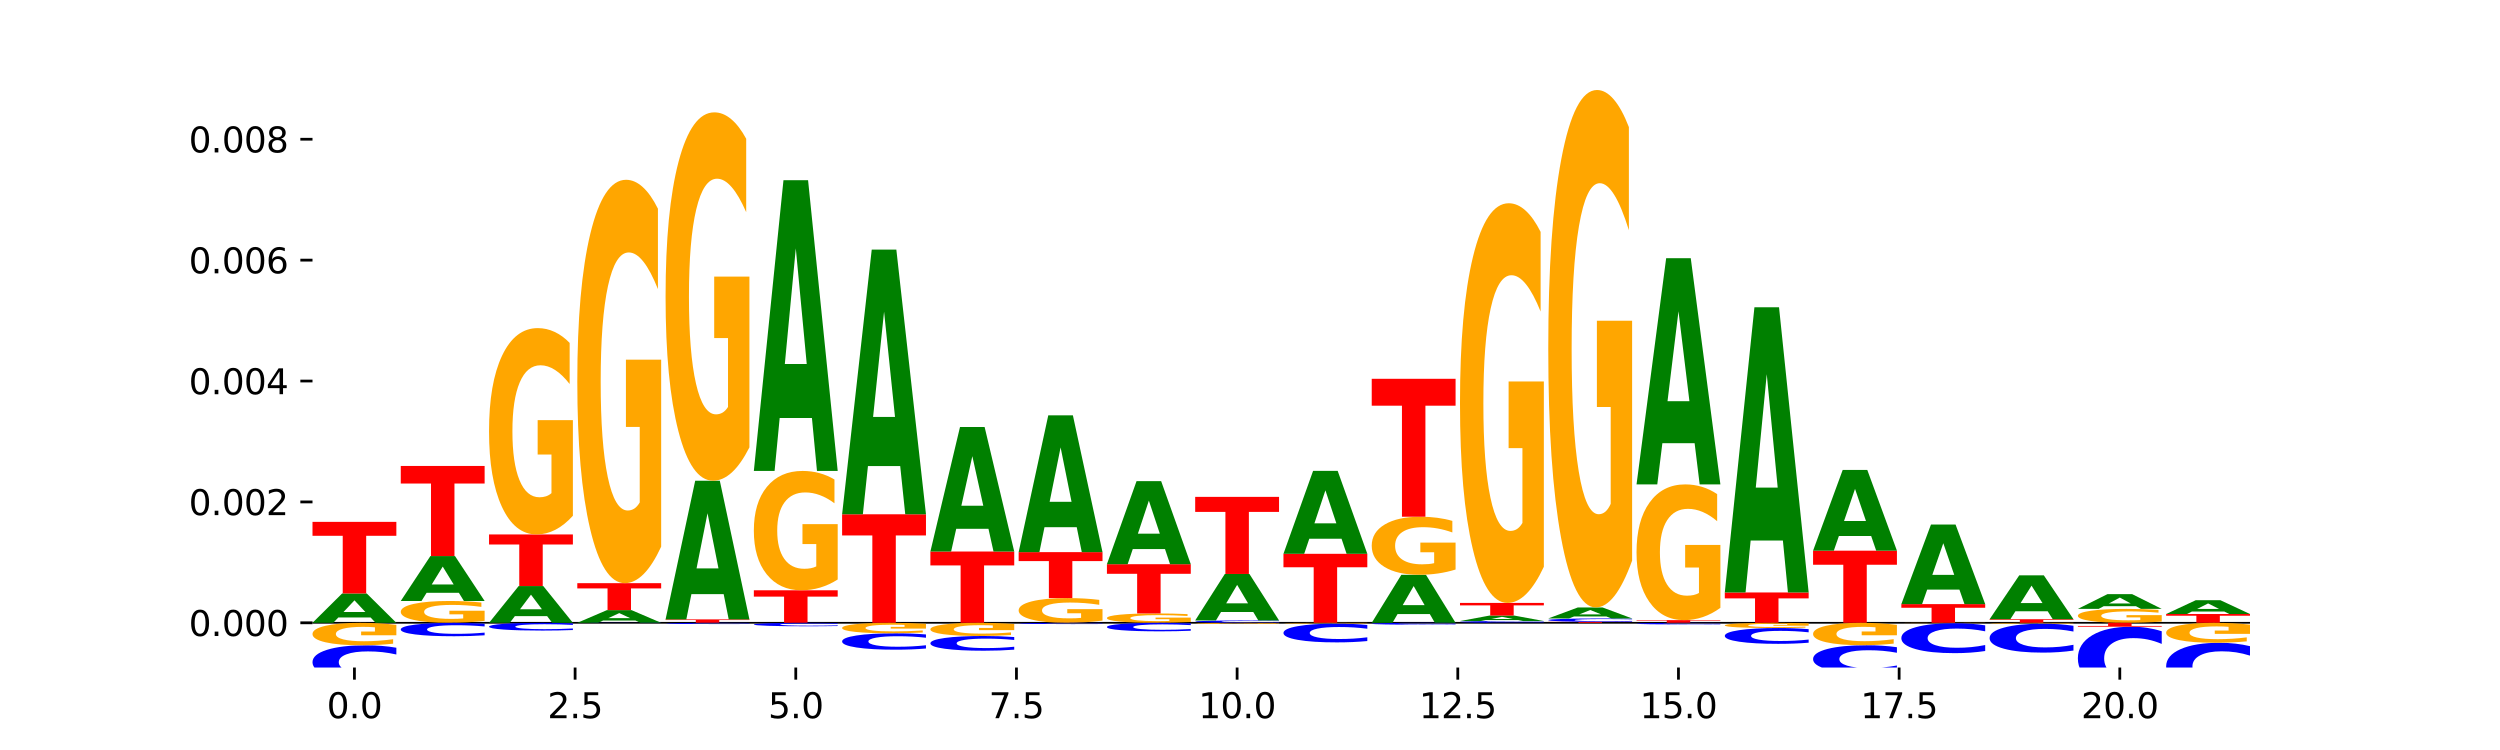 <?xml version="1.0" encoding="utf-8" standalone="no"?>
<!DOCTYPE svg PUBLIC "-//W3C//DTD SVG 1.1//EN"
  "http://www.w3.org/Graphics/SVG/1.1/DTD/svg11.dtd">
<svg xmlns:xlink="http://www.w3.org/1999/xlink" width="720pt" height="216pt" viewBox="0 0 720 216" xmlns="http://www.w3.org/2000/svg" version="1.1">
 <defs>
  <style type="text/css">*{stroke-linejoin: round; stroke-linecap: butt}</style>
 </defs>
 <g id="figure_1">
  <g id="patch_1">
   <path d="M 0 216 
L 720 216 
L 720 0 
L 0 0 
z
" style="fill: #ffffff"/>
  </g>
  <g id="axes_1">
   <g id="patch_2">
    <path d="M 90 192.24 
L 648 192.24 
L 648 25.92 
L 90 25.92 
z
" style="fill: #ffffff"/>
   </g>
   <g id="line2d_1">
    <path d="M 90 179.372 
L 648 179.372 
" clip-path="url(#p5b2ccb1ada)" style="fill: none; stroke: #000000; stroke-width: 0.5; stroke-linecap: square"/>
   </g>
   <g id="patch_3">
    <path d="M 106.729 177.832 
L 97.441 177.832 
L 95.975 179.372 
L 90 179.372 
L 98.532 170.917 
L 105.618 170.917 
L 114.15 179.372 
L 108.181 179.372 
L 106.729 177.832 
z
M 98.922 176.263 
L 105.233 176.263 
L 102.083 172.9 
L 98.922 176.263 
z
" clip-path="url(#p5b2ccb1ada)" style="fill: #008000"/>
   </g>
   <g id="patch_4">
    <path d="M 90 150.293 
L 114.15 150.293 
L 114.15 154.316 
L 105.462 154.316 
L 105.462 170.917 
L 98.705 170.917 
L 98.705 154.316 
L 90 154.316 
L 90 150.293 
z
" clip-path="url(#p5b2ccb1ada)" style="fill: #ff0000"/>
   </g>
   <g id="patch_5">
    <path d="M 139.572 178.803 
Q 137.136 179.088 134.517 179.231 
Q 131.897 179.372 129.104 179.372 
Q 122.793 179.372 119.107 178.525 
Q 115.421 177.677 115.421 176.228 
Q 115.421 174.762 119.172 173.921 
Q 122.928 173.08 129.461 173.08 
Q 131.978 173.08 134.284 173.194 
Q 136.595 173.308 138.641 173.531 
L 138.641 174.785 
Q 136.53 174.498 134.441 174.356 
Q 132.352 174.213 130.252 174.213 
Q 126.365 174.213 124.26 174.736 
Q 122.154 175.257 122.154 176.228 
Q 122.154 177.19 124.184 177.715 
Q 126.214 178.239 129.948 178.239 
Q 130.966 178.239 131.837 178.209 
Q 132.709 178.178 133.402 178.113 
L 133.402 176.935 
L 129.423 176.935 
L 129.423 175.886 
L 139.572 175.886 
L 139.572 178.803 
z
" clip-path="url(#p5b2ccb1ada)" style="fill: #ffa600"/>
   </g>
   <g id="patch_6">
    <path d="M 132.15 170.723 
L 122.863 170.723 
L 121.396 173.08 
L 115.421 173.08 
L 123.954 160.144 
L 131.039 160.144 
L 139.572 173.08 
L 133.602 173.08 
L 132.15 170.723 
z
M 124.344 168.323 
L 130.654 168.323 
L 127.504 163.177 
L 124.344 168.323 
z
" clip-path="url(#p5b2ccb1ada)" style="fill: #008000"/>
   </g>
   <g id="patch_7">
    <path d="M 115.421 134.196 
L 139.572 134.196 
L 139.572 139.257 
L 130.883 139.257 
L 130.883 160.144 
L 124.127 160.144 
L 124.127 139.257 
L 115.421 139.257 
L 115.421 134.196 
z
" clip-path="url(#p5b2ccb1ada)" style="fill: #ff0000"/>
   </g>
   <g id="patch_8">
    <path d="M 157.572 177.442 
L 148.284 177.442 
L 146.817 179.372 
L 140.843 179.372 
L 149.375 168.778 
L 156.461 168.778 
L 164.993 179.372 
L 159.023 179.372 
L 157.572 177.442 
z
M 149.765 175.476 
L 156.076 175.476 
L 152.925 171.262 
L 149.765 175.476 
z
" clip-path="url(#p5b2ccb1ada)" style="fill: #008000"/>
   </g>
   <g id="patch_9">
    <path d="M 140.843 153.919 
L 164.993 153.919 
L 164.993 156.817 
L 156.305 156.817 
L 156.305 168.778 
L 149.548 168.778 
L 149.548 156.817 
L 140.843 156.817 
L 140.843 153.919 
z
" clip-path="url(#p5b2ccb1ada)" style="fill: #ff0000"/>
   </g>
   <g id="patch_10">
    <path d="M 164.993 148.543 
Q 162.558 151.231 159.938 152.582 
Q 157.318 153.919 154.525 153.919 
Q 148.215 153.919 144.529 145.916 
Q 140.843 137.913 140.843 124.227 
Q 140.843 110.38 144.594 102.439 
Q 148.35 94.497 154.883 94.497 
Q 157.4 94.497 159.705 95.577 
Q 162.016 96.645 164.062 98.756 
L 164.062 110.601 
Q 161.951 107.889 159.862 106.551 
Q 157.773 105.2 155.673 105.2 
Q 151.787 105.2 149.681 110.135 
Q 147.576 115.057 147.576 124.227 
Q 147.576 133.31 149.606 138.269 
Q 151.635 143.216 155.37 143.216 
Q 156.387 143.216 157.259 142.933 
Q 158.13 142.639 158.823 142.025 
L 158.823 130.904 
L 154.845 130.904 
L 154.845 120.998 
L 164.993 120.998 
L 164.993 148.543 
z
" clip-path="url(#p5b2ccb1ada)" style="fill: #ffa600"/>
   </g>
   <g id="patch_11">
    <path d="M 182.993 178.706 
L 173.705 178.706 
L 172.239 179.372 
L 166.264 179.372 
L 174.797 175.715 
L 181.882 175.715 
L 190.415 179.372 
L 184.445 179.372 
L 182.993 178.706 
z
M 175.187 178.027 
L 181.497 178.027 
L 178.347 176.572 
L 175.187 178.027 
z
" clip-path="url(#p5b2ccb1ada)" style="fill: #008000"/>
   </g>
   <g id="patch_12">
    <path d="M 166.264 167.953 
L 190.415 167.953 
L 190.415 169.466 
L 181.726 169.466 
L 181.726 175.715 
L 174.97 175.715 
L 174.97 169.466 
L 166.264 169.466 
L 166.264 167.953 
z
" clip-path="url(#p5b2ccb1ada)" style="fill: #ff0000"/>
   </g>
   <g id="patch_13">
    <path d="M 190.415 157.442 
Q 187.979 162.697 185.359 165.337 
Q 182.74 167.953 179.947 167.953 
Q 173.636 167.953 169.95 152.306 
Q 166.264 136.66 166.264 109.902 
Q 166.264 82.833 170.015 67.307 
Q 173.771 51.78 180.304 51.78 
Q 182.821 51.78 185.127 53.892 
Q 187.438 55.98 189.484 60.107 
L 189.484 83.265 
Q 187.373 77.962 185.284 75.346 
Q 183.194 72.706 181.094 72.706 
Q 177.208 72.706 175.103 82.353 
Q 172.997 91.976 172.997 109.902 
Q 172.997 127.661 175.027 137.356 
Q 177.057 147.027 180.791 147.027 
Q 181.809 147.027 182.68 146.475 
Q 183.552 145.899 184.244 144.699 
L 184.244 122.957 
L 180.266 122.957 
L 180.266 103.591 
L 190.415 103.591 
L 190.415 157.442 
z
" clip-path="url(#p5b2ccb1ada)" style="fill: #ffa600"/>
   </g>
   <g id="patch_14">
    <path d="M 191.686 178.384 
L 215.836 178.384 
L 215.836 178.577 
L 207.147 178.577 
L 207.147 179.372 
L 200.391 179.372 
L 200.391 178.577 
L 191.686 178.577 
L 191.686 178.384 
z
" clip-path="url(#p5b2ccb1ada)" style="fill: #ff0000"/>
   </g>
   <g id="patch_15">
    <path d="M 208.415 171.108 
L 199.127 171.108 
L 197.66 178.384 
L 191.686 178.384 
L 200.218 138.442 
L 207.304 138.442 
L 215.836 178.384 
L 209.866 178.384 
L 208.415 171.108 
z
M 200.608 163.695 
L 206.918 163.695 
L 203.768 147.807 
L 200.608 163.695 
z
" clip-path="url(#p5b2ccb1ada)" style="fill: #008000"/>
   </g>
   <g id="patch_16">
    <path d="M 215.836 128.844 
Q 213.4 133.643 210.781 136.054 
Q 208.161 138.442 205.368 138.442 
Q 199.057 138.442 195.372 124.155 
Q 191.686 109.867 191.686 85.433 
Q 191.686 60.715 195.436 46.537 
Q 199.193 32.359 205.726 32.359 
Q 208.242 32.359 210.548 34.287 
Q 212.859 36.194 214.905 39.963 
L 214.905 61.109 
Q 212.794 56.266 210.705 53.878 
Q 208.616 51.467 206.516 51.467 
Q 202.63 51.467 200.524 60.277 
Q 198.419 69.064 198.419 85.433 
Q 198.419 101.649 200.448 110.503 
Q 202.478 119.334 206.213 119.334 
Q 207.23 119.334 208.102 118.83 
Q 208.973 118.304 209.666 117.208 
L 209.666 97.354 
L 205.688 97.354 
L 205.688 79.67 
L 215.836 79.67 
L 215.836 128.844 
z
" clip-path="url(#p5b2ccb1ada)" style="fill: #ffa600"/>
   </g>
   <g id="patch_17">
    <path d="M 217.107 170.002 
L 241.257 170.002 
L 241.257 171.829 
L 232.569 171.829 
L 232.569 179.372 
L 225.812 179.372 
L 225.812 171.829 
L 217.107 171.829 
L 217.107 170.002 
z
" clip-path="url(#p5b2ccb1ada)" style="fill: #ff0000"/>
   </g>
   <g id="patch_18">
    <path d="M 241.257 166.892 
Q 238.822 168.447 236.202 169.228 
Q 233.583 170.002 230.79 170.002 
Q 224.479 170.002 220.793 165.373 
Q 217.107 160.743 217.107 152.827 
Q 217.107 144.818 220.858 140.224 
Q 224.614 135.63 231.147 135.63 
Q 233.664 135.63 235.969 136.255 
Q 238.281 136.872 240.326 138.094 
L 240.326 144.945 
Q 238.216 143.376 236.126 142.602 
Q 234.037 141.821 231.937 141.821 
Q 228.051 141.821 225.946 144.676 
Q 223.84 147.523 223.84 152.827 
Q 223.84 158.081 225.87 160.949 
Q 227.899 163.811 231.634 163.811 
Q 232.652 163.811 233.523 163.647 
Q 234.394 163.477 235.087 163.122 
L 235.087 156.689 
L 231.109 156.689 
L 231.109 150.959 
L 241.257 150.959 
L 241.257 166.892 
z
" clip-path="url(#p5b2ccb1ada)" style="fill: #ffa600"/>
   </g>
   <g id="patch_19">
    <path d="M 233.836 120.377 
L 224.548 120.377 
L 223.082 135.63 
L 217.107 135.63 
L 225.639 51.898 
L 232.725 51.898 
L 241.257 135.63 
L 235.288 135.63 
L 233.836 120.377 
z
M 226.03 104.836 
L 232.34 104.836 
L 229.19 71.53 
L 226.03 104.836 
z
" clip-path="url(#p5b2ccb1ada)" style="fill: #008000"/>
   </g>
   <g id="patch_20">
    <path d="M 242.528 148.113 
L 266.679 148.113 
L 266.679 154.21 
L 257.99 154.21 
L 257.99 179.372 
L 251.234 179.372 
L 251.234 154.21 
L 242.528 154.21 
L 242.528 148.113 
z
" clip-path="url(#p5b2ccb1ada)" style="fill: #ff0000"/>
   </g>
   <g id="patch_21">
    <path d="M 259.257 134.226 
L 249.97 134.226 
L 248.503 148.113 
L 242.528 148.113 
L 251.061 71.88 
L 258.146 71.88 
L 266.679 148.113 
L 260.709 148.113 
L 259.257 134.226 
z
M 251.451 120.077 
L 257.761 120.077 
L 254.611 89.754 
L 251.451 120.077 
z
" clip-path="url(#p5b2ccb1ada)" style="fill: #008000"/>
   </g>
   <g id="patch_22">
    <path d="M 267.95 158.838 
L 292.1 158.838 
L 292.1 162.843 
L 283.412 162.843 
L 283.412 179.372 
L 276.655 179.372 
L 276.655 162.843 
L 267.95 162.843 
L 267.95 158.838 
z
" clip-path="url(#p5b2ccb1ada)" style="fill: #ff0000"/>
   </g>
   <g id="patch_23">
    <path d="M 284.679 152.303 
L 275.391 152.303 
L 273.925 158.838 
L 267.95 158.838 
L 276.482 122.967 
L 283.568 122.967 
L 292.1 158.838 
L 286.131 158.838 
L 284.679 152.303 
z
M 276.872 145.646 
L 283.183 145.646 
L 280.032 131.377 
L 276.872 145.646 
z
" clip-path="url(#p5b2ccb1ada)" style="fill: #008000"/>
   </g>
   <g id="patch_24">
    <path d="M 317.522 178.728 
Q 315.086 179.05 312.466 179.212 
Q 309.847 179.372 307.054 179.372 
Q 300.743 179.372 297.057 178.413 
Q 293.371 177.454 293.371 175.814 
Q 293.371 174.155 297.122 173.203 
Q 300.878 172.251 307.411 172.251 
Q 309.928 172.251 312.234 172.381 
Q 314.545 172.509 316.591 172.762 
L 316.591 174.181 
Q 314.48 173.856 312.391 173.696 
Q 310.301 173.534 308.201 173.534 
Q 304.315 173.534 302.21 174.125 
Q 300.104 174.715 300.104 175.814 
Q 300.104 176.902 302.134 177.497 
Q 304.164 178.089 307.898 178.089 
Q 308.916 178.089 309.787 178.056 
Q 310.659 178.02 311.351 177.947 
L 311.351 176.614 
L 307.373 176.614 
L 307.373 175.427 
L 317.522 175.427 
L 317.522 178.728 
z
" clip-path="url(#p5b2ccb1ada)" style="fill: #ffa600"/>
   </g>
   <g id="patch_25">
    <path d="M 293.371 159.014 
L 317.522 159.014 
L 317.522 161.595 
L 308.833 161.595 
L 308.833 172.251 
L 302.077 172.251 
L 302.077 161.595 
L 293.371 161.595 
L 293.371 159.014 
z
" clip-path="url(#p5b2ccb1ada)" style="fill: #ff0000"/>
   </g>
   <g id="patch_26">
    <path d="M 310.1 151.835 
L 300.812 151.835 
L 299.346 159.014 
L 293.371 159.014 
L 301.904 119.609 
L 308.989 119.609 
L 317.522 159.014 
L 311.552 159.014 
L 310.1 151.835 
z
M 302.294 144.522 
L 308.604 144.522 
L 305.454 128.848 
L 302.294 144.522 
z
" clip-path="url(#p5b2ccb1ada)" style="fill: #008000"/>
   </g>
   <g id="patch_27">
    <path d="M 342.943 179.128 
Q 340.507 179.25 337.888 179.311 
Q 335.268 179.372 332.475 179.372 
Q 326.164 179.372 322.479 179.008 
Q 318.793 178.644 318.793 178.021 
Q 318.793 177.391 322.544 177.03 
Q 326.3 176.668 332.833 176.668 
Q 335.349 176.668 337.655 176.717 
Q 339.966 176.766 342.012 176.862 
L 342.012 177.401 
Q 339.901 177.278 337.812 177.217 
Q 335.723 177.155 333.623 177.155 
Q 329.737 177.155 327.631 177.38 
Q 325.526 177.604 325.526 178.021 
Q 325.526 178.434 327.555 178.66 
Q 329.585 178.885 333.32 178.885 
Q 334.337 178.885 335.209 178.872 
Q 336.08 178.859 336.773 178.831 
L 336.773 178.325 
L 332.795 178.325 
L 332.795 177.874 
L 342.943 177.874 
L 342.943 179.128 
z
" clip-path="url(#p5b2ccb1ada)" style="fill: #ffa600"/>
   </g>
   <g id="patch_28">
    <path d="M 318.793 162.49 
L 342.943 162.49 
L 342.943 165.255 
L 334.255 165.255 
L 334.255 176.668 
L 327.498 176.668 
L 327.498 165.255 
L 318.793 165.255 
L 318.793 162.49 
z
" clip-path="url(#p5b2ccb1ada)" style="fill: #ff0000"/>
   </g>
   <g id="patch_29">
    <path d="M 335.522 158.132 
L 326.234 158.132 
L 324.767 162.49 
L 318.793 162.49 
L 327.325 138.569 
L 334.411 138.569 
L 342.943 162.49 
L 336.973 162.49 
L 335.522 158.132 
z
M 327.715 153.693 
L 334.026 153.693 
L 330.875 144.178 
L 327.715 153.693 
z
" clip-path="url(#p5b2ccb1ada)" style="fill: #008000"/>
   </g>
   <g id="patch_30">
    <path d="M 368.364 179.324 
Q 366.344 179.348 364.16 179.36 
Q 361.975 179.372 359.596 179.372 
Q 352.502 179.372 348.358 179.281 
Q 344.214 179.19 344.214 179.033 
Q 344.214 178.877 348.358 178.785 
Q 352.502 178.694 359.596 178.694 
Q 361.975 178.694 364.16 178.706 
Q 366.344 178.719 368.364 178.743 
L 368.364 178.878 
Q 366.326 178.846 364.349 178.831 
Q 362.371 178.816 360.187 178.816 
Q 356.268 178.816 354.023 178.874 
Q 351.784 178.932 351.784 179.033 
Q 351.784 179.134 354.023 179.192 
Q 356.268 179.25 360.187 179.25 
Q 362.371 179.25 364.349 179.235 
Q 366.326 179.22 368.364 179.188 
L 368.364 179.324 
z
" clip-path="url(#p5b2ccb1ada)" style="fill: #0000ff"/>
   </g>
   <g id="patch_31">
    <path d="M 360.943 176.254 
L 351.655 176.254 
L 350.189 178.694 
L 344.214 178.694 
L 352.746 165.302 
L 359.832 165.302 
L 368.364 178.694 
L 362.395 178.694 
L 360.943 176.254 
z
M 353.137 173.769 
L 359.447 173.769 
L 356.297 168.442 
L 353.137 173.769 
z
" clip-path="url(#p5b2ccb1ada)" style="fill: #008000"/>
   </g>
   <g id="patch_32">
    <path d="M 344.214 143.099 
L 368.364 143.099 
L 368.364 147.429 
L 359.676 147.429 
L 359.676 165.302 
L 352.919 165.302 
L 352.919 147.429 
L 344.214 147.429 
L 344.214 143.099 
z
" clip-path="url(#p5b2ccb1ada)" style="fill: #ff0000"/>
   </g>
   <g id="patch_33">
    <path d="M 369.636 159.498 
L 393.786 159.498 
L 393.786 163.374 
L 385.097 163.374 
L 385.097 179.372 
L 378.341 179.372 
L 378.341 163.374 
L 369.636 163.374 
L 369.636 159.498 
z
" clip-path="url(#p5b2ccb1ada)" style="fill: #ff0000"/>
   </g>
   <g id="patch_34">
    <path d="M 386.364 155.147 
L 377.077 155.147 
L 375.61 159.498 
L 369.636 159.498 
L 378.168 135.618 
L 385.254 135.618 
L 393.786 159.498 
L 387.816 159.498 
L 386.364 155.147 
z
M 378.558 150.715 
L 384.868 150.715 
L 381.718 141.217 
L 378.558 150.715 
z
" clip-path="url(#p5b2ccb1ada)" style="fill: #008000"/>
   </g>
   <g id="patch_35">
    <path d="M 411.786 176.852 
L 402.498 176.852 
L 401.032 179.372 
L 395.057 179.372 
L 403.589 165.537 
L 410.675 165.537 
L 419.207 179.372 
L 413.238 179.372 
L 411.786 176.852 
z
M 403.979 174.284 
L 410.29 174.284 
L 407.14 168.781 
L 403.979 174.284 
z
" clip-path="url(#p5b2ccb1ada)" style="fill: #008000"/>
   </g>
   <g id="patch_36">
    <path d="M 419.207 164.024 
Q 416.772 164.78 414.152 165.16 
Q 411.532 165.537 408.74 165.537 
Q 402.429 165.537 398.743 163.285 
Q 395.057 161.033 395.057 157.182 
Q 395.057 153.286 398.808 151.052 
Q 402.564 148.817 409.097 148.817 
Q 411.614 148.817 413.919 149.121 
Q 416.23 149.421 418.276 150.015 
L 418.276 153.348 
Q 416.165 152.585 414.076 152.209 
Q 411.987 151.829 409.887 151.829 
Q 406.001 151.829 403.895 153.217 
Q 401.79 154.602 401.79 157.182 
Q 401.79 159.738 403.82 161.133 
Q 405.849 162.525 409.584 162.525 
Q 410.601 162.525 411.473 162.446 
Q 412.344 162.363 413.037 162.19 
L 413.037 159.061 
L 409.059 159.061 
L 409.059 156.274 
L 419.207 156.274 
L 419.207 164.024 
z
" clip-path="url(#p5b2ccb1ada)" style="fill: #ffa600"/>
   </g>
   <g id="patch_37">
    <path d="M 395.057 109.093 
L 419.207 109.093 
L 419.207 116.84 
L 410.519 116.84 
L 410.519 148.817 
L 403.762 148.817 
L 403.762 116.84 
L 395.057 116.84 
L 395.057 109.093 
z
" clip-path="url(#p5b2ccb1ada)" style="fill: #ff0000"/>
   </g>
   <g id="patch_38">
    <path d="M 444.629 179.335 
Q 442.609 179.354 440.424 179.363 
Q 438.24 179.372 435.861 179.372 
Q 428.766 179.372 424.622 179.303 
Q 420.478 179.234 420.478 179.116 
Q 420.478 178.997 424.622 178.928 
Q 428.766 178.859 435.861 178.859 
Q 438.24 178.859 440.424 178.869 
Q 442.609 178.878 444.629 178.896 
L 444.629 178.998 
Q 442.59 178.974 440.613 178.963 
Q 438.635 178.952 436.451 178.952 
Q 432.532 178.952 430.287 178.995 
Q 428.048 179.039 428.048 179.116 
Q 428.048 179.192 430.287 179.236 
Q 432.532 179.28 436.451 179.28 
Q 438.635 179.28 440.613 179.269 
Q 442.59 179.257 444.629 179.233 
L 444.629 179.335 
z
" clip-path="url(#p5b2ccb1ada)" style="fill: #0000ff"/>
   </g>
   <g id="patch_39">
    <path d="M 437.207 178.572 
L 427.919 178.572 
L 426.453 178.859 
L 420.478 178.859 
L 429.011 177.281 
L 436.096 177.281 
L 444.629 178.859 
L 438.659 178.859 
L 437.207 178.572 
z
M 429.401 178.279 
L 435.711 178.279 
L 432.561 177.651 
L 429.401 178.279 
z
" clip-path="url(#p5b2ccb1ada)" style="fill: #008000"/>
   </g>
   <g id="patch_40">
    <path d="M 420.478 173.64 
L 444.629 173.64 
L 444.629 174.35 
L 435.94 174.35 
L 435.94 177.281 
L 429.184 177.281 
L 429.184 174.35 
L 420.478 174.35 
L 420.478 173.64 
z
" clip-path="url(#p5b2ccb1ada)" style="fill: #ff0000"/>
   </g>
   <g id="patch_41">
    <path d="M 444.629 163.226 
Q 442.193 168.433 439.573 171.048 
Q 436.954 173.64 434.161 173.64 
Q 427.85 173.64 424.164 158.137 
Q 420.478 142.635 420.478 116.124 
Q 420.478 89.303 424.229 73.92 
Q 427.985 58.536 434.518 58.536 
Q 437.035 58.536 439.341 60.628 
Q 441.652 62.697 443.698 66.787 
L 443.698 89.731 
Q 441.587 84.477 439.498 81.885 
Q 437.408 79.269 435.308 79.269 
Q 431.422 79.269 429.317 88.828 
Q 427.211 98.362 427.211 116.124 
Q 427.211 133.718 429.241 143.324 
Q 431.271 152.906 435.005 152.906 
Q 436.023 152.906 436.894 152.36 
Q 437.766 151.789 438.459 150.6 
L 438.459 129.058 
L 434.48 129.058 
L 434.48 109.87 
L 444.629 109.87 
L 444.629 163.226 
z
" clip-path="url(#p5b2ccb1ada)" style="fill: #ffa600"/>
   </g>
   <g id="patch_42">
    <path d="M 445.9 179.088 
L 470.05 179.088 
L 470.05 179.144 
L 461.362 179.144 
L 461.362 179.372 
L 454.605 179.372 
L 454.605 179.144 
L 445.9 179.144 
L 445.9 179.088 
z
" clip-path="url(#p5b2ccb1ada)" style="fill: #ff0000"/>
   </g>
   <g id="patch_43">
    <path d="M 470.05 179.018 
Q 468.03 179.053 465.846 179.071 
Q 463.661 179.088 461.282 179.088 
Q 454.187 179.088 450.043 178.957 
Q 445.9 178.825 445.9 178.6 
Q 445.9 178.375 450.043 178.243 
Q 454.187 178.112 461.282 178.112 
Q 463.661 178.112 465.846 178.13 
Q 468.03 178.147 470.05 178.182 
L 470.05 178.376 
Q 468.012 178.33 466.034 178.309 
Q 464.057 178.288 461.872 178.288 
Q 457.954 178.288 455.708 178.371 
Q 453.469 178.454 453.469 178.6 
Q 453.469 178.746 455.708 178.829 
Q 457.954 178.912 461.872 178.912 
Q 464.057 178.912 466.034 178.891 
Q 468.012 178.869 470.05 178.823 
L 470.05 179.018 
z
" clip-path="url(#p5b2ccb1ada)" style="fill: #0000ff"/>
   </g>
   <g id="patch_44">
    <path d="M 462.629 177.534 
L 453.341 177.534 
L 451.874 178.112 
L 445.9 178.112 
L 454.432 174.941 
L 461.518 174.941 
L 470.05 178.112 
L 464.08 178.112 
L 462.629 177.534 
z
M 454.822 176.946 
L 461.133 176.946 
L 457.982 175.685 
L 454.822 176.946 
z
" clip-path="url(#p5b2ccb1ada)" style="fill: #008000"/>
   </g>
   <g id="patch_45">
    <path d="M 470.05 161.458 
Q 467.615 168.2 464.995 171.586 
Q 462.375 174.941 459.582 174.941 
Q 453.272 174.941 449.586 154.871 
Q 445.9 134.8 445.9 100.477 
Q 445.9 65.753 449.651 45.837 
Q 453.407 25.92 459.94 25.92 
Q 462.456 25.92 464.762 28.629 
Q 467.073 31.307 469.119 36.602 
L 469.119 66.308 
Q 467.008 59.504 464.919 56.149 
Q 462.83 52.763 460.73 52.763 
Q 456.844 52.763 454.738 65.138 
Q 452.633 77.482 452.633 100.477 
Q 452.633 123.256 454.663 135.693 
Q 456.692 148.098 460.427 148.098 
Q 461.444 148.098 462.316 147.39 
Q 463.187 146.652 463.88 145.112 
L 463.88 117.223 
L 459.902 117.223 
L 459.902 92.381 
L 470.05 92.381 
L 470.05 161.458 
z
" clip-path="url(#p5b2ccb1ada)" style="fill: #ffa600"/>
   </g>
   <g id="patch_46">
    <path d="M 471.321 178.598 
L 495.472 178.598 
L 495.472 178.749 
L 486.783 178.749 
L 486.783 179.372 
L 480.027 179.372 
L 480.027 178.749 
L 471.321 178.749 
L 471.321 178.598 
z
" clip-path="url(#p5b2ccb1ada)" style="fill: #ff0000"/>
   </g>
   <g id="patch_47">
    <path d="M 495.472 175.061 
Q 493.036 176.829 490.416 177.717 
Q 487.797 178.598 485.004 178.598 
Q 478.693 178.598 475.007 173.333 
Q 471.321 168.068 471.321 159.064 
Q 471.321 149.955 475.072 144.73 
Q 478.828 139.506 485.361 139.506 
Q 487.878 139.506 490.184 140.216 
Q 492.495 140.919 494.541 142.308 
L 494.541 150.1 
Q 492.43 148.316 490.341 147.435 
Q 488.251 146.547 486.151 146.547 
Q 482.265 146.547 480.16 149.793 
Q 478.054 153.031 478.054 159.064 
Q 478.054 165.039 480.084 168.302 
Q 482.114 171.556 485.848 171.556 
Q 486.866 171.556 487.737 171.37 
Q 488.609 171.176 489.301 170.773 
L 489.301 163.457 
L 485.323 163.457 
L 485.323 156.94 
L 495.472 156.94 
L 495.472 175.061 
z
" clip-path="url(#p5b2ccb1ada)" style="fill: #ffa600"/>
   </g>
   <g id="patch_48">
    <path d="M 488.05 127.639 
L 478.762 127.639 
L 477.296 139.506 
L 471.321 139.506 
L 479.854 74.364 
L 486.939 74.364 
L 495.472 139.506 
L 489.502 139.506 
L 488.05 127.639 
z
M 480.244 115.548 
L 486.554 115.548 
L 483.404 89.637 
L 480.244 115.548 
z
" clip-path="url(#p5b2ccb1ada)" style="fill: #008000"/>
   </g>
   <g id="patch_49">
    <path d="M 496.743 170.63 
L 520.893 170.63 
L 520.893 172.335 
L 512.204 172.335 
L 512.204 179.372 
L 505.448 179.372 
L 505.448 172.335 
L 496.743 172.335 
L 496.743 170.63 
z
" clip-path="url(#p5b2ccb1ada)" style="fill: #ff0000"/>
   </g>
   <g id="patch_50">
    <path d="M 513.472 155.669 
L 504.184 155.669 
L 502.717 170.63 
L 496.743 170.63 
L 505.275 88.501 
L 512.361 88.501 
L 520.893 170.63 
L 514.923 170.63 
L 513.472 155.669 
z
M 505.665 140.426 
L 511.975 140.426 
L 508.825 107.757 
L 505.665 140.426 
z
" clip-path="url(#p5b2ccb1ada)" style="fill: #008000"/>
   </g>
   <g id="patch_51">
    <path d="M 522.164 158.596 
L 546.314 158.596 
L 546.314 162.648 
L 537.626 162.648 
L 537.626 179.372 
L 530.869 179.372 
L 530.869 162.648 
L 522.164 162.648 
L 522.164 158.596 
z
" clip-path="url(#p5b2ccb1ada)" style="fill: #ff0000"/>
   </g>
   <g id="patch_52">
    <path d="M 538.893 154.36 
L 529.605 154.36 
L 528.139 158.596 
L 522.164 158.596 
L 530.696 135.346 
L 537.782 135.346 
L 546.314 158.596 
L 540.345 158.596 
L 538.893 154.36 
z
M 531.086 150.045 
L 537.397 150.045 
L 534.247 140.797 
L 531.086 150.045 
z
" clip-path="url(#p5b2ccb1ada)" style="fill: #008000"/>
   </g>
   <g id="patch_53">
    <path d="M 547.585 173.986 
L 571.736 173.986 
L 571.736 175.037 
L 563.047 175.037 
L 563.047 179.372 
L 556.291 179.372 
L 556.291 175.037 
L 547.585 175.037 
L 547.585 173.986 
z
" clip-path="url(#p5b2ccb1ada)" style="fill: #ff0000"/>
   </g>
   <g id="patch_54">
    <path d="M 564.314 169.812 
L 555.027 169.812 
L 553.56 173.986 
L 547.585 173.986 
L 556.118 151.073 
L 563.203 151.073 
L 571.736 173.986 
L 565.766 173.986 
L 564.314 169.812 
z
M 556.508 165.56 
L 562.818 165.56 
L 559.668 156.445 
L 556.508 165.56 
z
" clip-path="url(#p5b2ccb1ada)" style="fill: #008000"/>
   </g>
   <g id="patch_55">
    <path d="M 573.007 178.338 
L 597.157 178.338 
L 597.157 178.54 
L 588.469 178.54 
L 588.469 179.372 
L 581.712 179.372 
L 581.712 178.54 
L 573.007 178.54 
L 573.007 178.338 
z
" clip-path="url(#p5b2ccb1ada)" style="fill: #ff0000"/>
   </g>
   <g id="patch_56">
    <path d="M 589.736 176.036 
L 580.448 176.036 
L 578.981 178.338 
L 573.007 178.338 
L 581.539 165.701 
L 588.625 165.701 
L 597.157 178.338 
L 591.187 178.338 
L 589.736 176.036 
z
M 581.929 173.691 
L 588.24 173.691 
L 585.089 168.664 
L 581.929 173.691 
z
" clip-path="url(#p5b2ccb1ada)" style="fill: #008000"/>
   </g>
   <g id="patch_57">
    <path d="M 622.579 179.009 
Q 620.143 179.191 617.523 179.282 
Q 614.904 179.372 612.111 179.372 
Q 605.8 179.372 602.114 178.832 
Q 598.428 178.291 598.428 177.367 
Q 598.428 176.433 602.179 175.896 
Q 605.935 175.36 612.468 175.36 
Q 614.985 175.36 617.291 175.433 
Q 619.602 175.505 621.648 175.648 
L 621.648 176.448 
Q 619.537 176.264 617.448 176.174 
Q 615.358 176.083 613.258 176.083 
Q 609.372 176.083 607.267 176.416 
Q 605.161 176.748 605.161 177.367 
Q 605.161 177.981 607.191 178.316 
Q 609.221 178.65 612.955 178.65 
Q 613.973 178.65 614.844 178.63 
Q 615.716 178.611 616.408 178.569 
L 616.408 177.818 
L 612.43 177.818 
L 612.43 177.149 
L 622.579 177.149 
L 622.579 179.009 
z
" clip-path="url(#p5b2ccb1ada)" style="fill: #ffa600"/>
   </g>
   <g id="patch_58">
    <path d="M 615.157 174.585 
L 605.869 174.585 
L 604.403 175.36 
L 598.428 175.36 
L 606.961 171.106 
L 614.046 171.106 
L 622.579 175.36 
L 616.609 175.36 
L 615.157 174.585 
z
M 607.351 173.796 
L 613.661 173.796 
L 610.511 172.103 
L 607.351 173.796 
z
" clip-path="url(#p5b2ccb1ada)" style="fill: #008000"/>
   </g>
   <g id="patch_59">
    <path d="M 623.85 176.838 
L 648 176.838 
L 648 177.332 
L 639.311 177.332 
L 639.311 179.372 
L 632.555 179.372 
L 632.555 177.332 
L 623.85 177.332 
L 623.85 176.838 
z
" clip-path="url(#p5b2ccb1ada)" style="fill: #ff0000"/>
   </g>
   <g id="patch_60">
    <path d="M 640.579 176.112 
L 631.291 176.112 
L 629.824 176.838 
L 623.85 176.838 
L 632.382 172.855 
L 639.468 172.855 
L 648 176.838 
L 642.03 176.838 
L 640.579 176.112 
z
M 632.772 175.373 
L 639.082 175.373 
L 635.932 173.789 
L 632.772 175.373 
z
" clip-path="url(#p5b2ccb1ada)" style="fill: #008000"/>
   </g>
   <g id="patch_61">
    <path d="M 114.15 186.545 
Q 112.13 186.198 109.946 186.022 
Q 107.761 185.845 105.382 185.845 
Q 98.287 185.845 94.144 187.161 
Q 90 188.477 90 190.728 
Q 90 192.987 94.144 194.301 
Q 98.287 195.617 105.382 195.617 
Q 107.761 195.617 109.946 195.44 
Q 112.13 195.264 114.15 194.917 
L 114.15 192.969 
Q 112.112 193.429 110.134 193.643 
Q 108.157 193.857 105.972 193.857 
Q 102.054 193.857 99.809 193.023 
Q 97.569 192.191 97.569 190.728 
Q 97.569 189.27 99.809 188.437 
Q 102.054 187.605 105.972 187.605 
Q 108.157 187.605 110.134 187.819 
Q 112.112 188.035 114.15 188.495 
L 114.15 186.545 
z
" clip-path="url(#p5b2ccb1ada)" style="fill: #0000ff"/>
   </g>
   <g id="patch_62">
    <path d="M 114.15 179.958 
Q 111.715 179.665 109.095 179.518 
Q 106.475 179.372 103.683 179.372 
Q 97.372 179.372 93.686 180.244 
Q 90 181.116 90 182.606 
Q 90 184.115 93.751 184.98 
Q 97.507 185.845 104.04 185.845 
Q 106.557 185.845 108.862 185.727 
Q 111.173 185.611 113.219 185.381 
L 113.219 184.09 
Q 111.109 184.386 109.019 184.532 
Q 106.93 184.679 104.83 184.679 
Q 100.944 184.679 98.839 184.141 
Q 96.733 183.605 96.733 182.606 
Q 96.733 181.617 98.763 181.077 
Q 100.792 180.538 104.527 180.538 
Q 105.545 180.538 106.416 180.569 
Q 107.287 180.601 107.98 180.668 
L 107.98 181.879 
L 104.002 181.879 
L 104.002 182.958 
L 114.15 182.958 
L 114.15 179.958 
z
" clip-path="url(#p5b2ccb1ada)" style="fill: #ffa600"/>
   </g>
   <g id="patch_63">
    <path d="M 139.572 179.649 
Q 137.552 179.512 135.367 179.443 
Q 133.183 179.372 130.804 179.372 
Q 123.709 179.372 119.565 179.893 
Q 115.421 180.414 115.421 181.305 
Q 115.421 182.199 119.565 182.719 
Q 123.709 183.24 130.804 183.24 
Q 133.183 183.24 135.367 183.17 
Q 137.552 183.1 139.572 182.963 
L 139.572 182.192 
Q 137.533 182.374 135.556 182.459 
Q 133.578 182.544 131.394 182.544 
Q 127.475 182.544 125.23 182.214 
Q 122.991 181.884 122.991 181.305 
Q 122.991 180.728 125.23 180.398 
Q 127.475 180.069 131.394 180.069 
Q 133.578 180.069 135.556 180.154 
Q 137.533 180.239 139.572 180.421 
L 139.572 179.649 
z
" clip-path="url(#p5b2ccb1ada)" style="fill: #0000ff"/>
   </g>
   <g id="patch_64">
    <path d="M 164.993 179.533 
Q 162.973 179.453 160.789 179.413 
Q 158.604 179.372 156.225 179.372 
Q 149.13 179.372 144.987 179.673 
Q 140.843 179.975 140.843 180.49 
Q 140.843 181.007 144.987 181.308 
Q 149.13 181.609 156.225 181.609 
Q 158.604 181.609 160.789 181.568 
Q 162.973 181.528 164.993 181.449 
L 164.993 181.003 
Q 162.955 181.108 160.977 181.157 
Q 159 181.206 156.815 181.206 
Q 152.897 181.206 150.651 181.015 
Q 148.412 180.825 148.412 180.49 
Q 148.412 180.156 150.651 179.965 
Q 152.897 179.775 156.815 179.775 
Q 159 179.775 160.977 179.824 
Q 162.955 179.874 164.993 179.979 
L 164.993 179.533 
z
" clip-path="url(#p5b2ccb1ada)" style="fill: #0000ff"/>
   </g>
   <g id="patch_65">
    <path d="M 190.415 179.374 
Q 188.394 179.373 186.21 179.373 
Q 184.026 179.372 181.646 179.372 
Q 174.552 179.372 170.408 179.376 
Q 166.264 179.38 166.264 179.387 
Q 166.264 179.393 170.408 179.397 
Q 174.552 179.401 181.646 179.401 
Q 184.026 179.401 186.21 179.401 
Q 188.394 179.4 190.415 179.399 
L 190.415 179.393 
Q 188.376 179.395 186.399 179.395 
Q 184.421 179.396 182.237 179.396 
Q 178.318 179.396 176.073 179.393 
Q 173.834 179.391 173.834 179.387 
Q 173.834 179.382 176.073 179.38 
Q 178.318 179.377 182.237 179.377 
Q 184.421 179.377 186.399 179.378 
Q 188.376 179.379 190.415 179.38 
L 190.415 179.374 
z
" clip-path="url(#p5b2ccb1ada)" style="fill: #0000ff"/>
   </g>
   <g id="patch_66">
    <path d="M 215.836 179.398 
Q 213.816 179.385 211.631 179.379 
Q 209.447 179.372 207.068 179.372 
Q 199.973 179.372 195.829 179.421 
Q 191.686 179.47 191.686 179.554 
Q 191.686 179.637 195.829 179.686 
Q 199.973 179.735 207.068 179.735 
Q 209.447 179.735 211.631 179.728 
Q 213.816 179.722 215.836 179.709 
L 215.836 179.637 
Q 213.798 179.654 211.82 179.662 
Q 209.843 179.67 207.658 179.67 
Q 203.74 179.67 201.494 179.639 
Q 199.255 179.608 199.255 179.554 
Q 199.255 179.499 201.494 179.468 
Q 203.74 179.438 207.658 179.438 
Q 209.843 179.438 211.82 179.445 
Q 213.798 179.454 215.836 179.471 
L 215.836 179.398 
z
" clip-path="url(#p5b2ccb1ada)" style="fill: #0000ff"/>
   </g>
   <g id="patch_67">
    <path d="M 241.257 179.444 
Q 239.237 179.408 237.053 179.39 
Q 234.868 179.372 232.489 179.372 
Q 225.394 179.372 221.251 179.506 
Q 217.107 179.64 217.107 179.87 
Q 217.107 180.1 221.251 180.234 
Q 225.394 180.368 232.489 180.368 
Q 234.868 180.368 237.053 180.35 
Q 239.237 180.332 241.257 180.296 
L 241.257 180.098 
Q 239.219 180.145 237.241 180.167 
Q 235.264 180.188 233.08 180.188 
Q 229.161 180.188 226.916 180.103 
Q 224.676 180.019 224.676 179.87 
Q 224.676 179.721 226.916 179.636 
Q 229.161 179.552 233.08 179.552 
Q 235.264 179.552 237.241 179.573 
Q 239.219 179.595 241.257 179.642 
L 241.257 179.444 
z
" clip-path="url(#p5b2ccb1ada)" style="fill: #0000ff"/>
   </g>
   <g id="patch_68">
    <path d="M 266.679 182.723 
Q 264.659 182.555 262.474 182.47 
Q 260.29 182.384 257.911 182.384 
Q 250.816 182.384 246.672 183.021 
Q 242.528 183.658 242.528 184.747 
Q 242.528 185.84 246.672 186.476 
Q 250.816 187.113 257.911 187.113 
Q 260.29 187.113 262.474 187.027 
Q 264.659 186.942 266.679 186.774 
L 266.679 185.832 
Q 264.64 186.054 262.663 186.158 
Q 260.685 186.261 258.501 186.261 
Q 254.582 186.261 252.337 185.858 
Q 250.098 185.456 250.098 184.747 
Q 250.098 184.042 252.337 183.638 
Q 254.582 183.236 258.501 183.236 
Q 260.685 183.236 262.663 183.34 
Q 264.64 183.444 266.679 183.667 
L 266.679 182.723 
z
" clip-path="url(#p5b2ccb1ada)" style="fill: #0000ff"/>
   </g>
   <g id="patch_69">
    <path d="M 266.679 179.645 
Q 264.243 179.508 261.624 179.44 
Q 259.004 179.372 256.211 179.372 
Q 249.9 179.372 246.214 179.778 
Q 242.528 180.184 242.528 180.877 
Q 242.528 181.579 246.279 181.982 
Q 250.036 182.384 256.568 182.384 
Q 259.085 182.384 261.391 182.329 
Q 263.702 182.275 265.748 182.168 
L 265.748 181.568 
Q 263.637 181.705 261.548 181.773 
Q 259.459 181.842 257.359 181.842 
Q 253.472 181.842 251.367 181.591 
Q 249.262 181.342 249.262 180.877 
Q 249.262 180.417 251.291 180.165 
Q 253.321 179.915 257.055 179.915 
Q 258.073 179.915 258.944 179.929 
Q 259.816 179.944 260.509 179.975 
L 260.509 180.539 
L 256.53 180.539 
L 256.53 181.041 
L 266.679 181.041 
L 266.679 179.645 
z
" clip-path="url(#p5b2ccb1ada)" style="fill: #ffa600"/>
   </g>
   <g id="patch_70">
    <path d="M 292.1 183.468 
Q 290.08 183.317 287.896 183.24 
Q 285.711 183.163 283.332 183.163 
Q 276.237 183.163 272.094 183.735 
Q 267.95 184.307 267.95 185.286 
Q 267.95 186.268 272.094 186.839 
Q 276.237 187.411 283.332 187.411 
Q 285.711 187.411 287.896 187.334 
Q 290.08 187.257 292.1 187.106 
L 292.1 186.26 
Q 290.062 186.46 288.084 186.553 
Q 286.107 186.646 283.922 186.646 
Q 280.004 186.646 277.758 186.283 
Q 275.519 185.922 275.519 185.286 
Q 275.519 184.652 277.758 184.29 
Q 280.004 183.928 283.922 183.928 
Q 286.107 183.928 288.084 184.021 
Q 290.062 184.115 292.1 184.315 
L 292.1 183.468 
z
" clip-path="url(#p5b2ccb1ada)" style="fill: #0000ff"/>
   </g>
   <g id="patch_71">
    <path d="M 292.1 179.715 
Q 289.665 179.544 287.045 179.458 
Q 284.425 179.372 281.633 179.372 
Q 275.322 179.372 271.636 179.883 
Q 267.95 180.393 267.95 181.266 
Q 267.95 182.15 271.701 182.656 
Q 275.457 183.163 281.99 183.163 
Q 284.507 183.163 286.812 183.094 
Q 289.123 183.026 291.169 182.891 
L 291.169 182.136 
Q 289.058 182.309 286.969 182.394 
Q 284.88 182.48 282.78 182.48 
Q 278.894 182.48 276.788 182.165 
Q 274.683 181.851 274.683 181.266 
Q 274.683 180.687 276.713 180.371 
Q 278.742 180.055 282.477 180.055 
Q 283.494 180.055 284.366 180.073 
Q 285.237 180.092 285.93 180.131 
L 285.93 180.84 
L 281.952 180.84 
L 281.952 181.472 
L 292.1 181.472 
L 292.1 179.715 
z
" clip-path="url(#p5b2ccb1ada)" style="fill: #ffa600"/>
   </g>
   <g id="patch_72">
    <path d="M 317.522 179.399 
Q 315.502 179.386 313.317 179.379 
Q 311.133 179.372 308.754 179.372 
Q 301.659 179.372 297.515 179.422 
Q 293.371 179.472 293.371 179.557 
Q 293.371 179.642 297.515 179.692 
Q 301.659 179.742 308.754 179.742 
Q 311.133 179.742 313.317 179.735 
Q 315.502 179.728 317.522 179.715 
L 317.522 179.641 
Q 315.483 179.659 313.506 179.667 
Q 311.528 179.675 309.344 179.675 
Q 305.425 179.675 303.18 179.644 
Q 300.941 179.612 300.941 179.557 
Q 300.941 179.502 303.18 179.47 
Q 305.425 179.439 309.344 179.439 
Q 311.528 179.439 313.506 179.447 
Q 315.483 179.455 317.522 179.472 
L 317.522 179.399 
z
" clip-path="url(#p5b2ccb1ada)" style="fill: #0000ff"/>
   </g>
   <g id="patch_73">
    <path d="M 342.943 179.548 
Q 340.923 179.461 338.738 179.417 
Q 336.554 179.372 334.175 179.372 
Q 327.08 179.372 322.936 179.703 
Q 318.793 180.033 318.793 180.599 
Q 318.793 181.166 322.936 181.496 
Q 327.08 181.827 334.175 181.827 
Q 336.554 181.827 338.738 181.782 
Q 340.923 181.738 342.943 181.651 
L 342.943 181.162 
Q 340.905 181.277 338.927 181.331 
Q 336.95 181.385 334.765 181.385 
Q 330.847 181.385 328.601 181.175 
Q 326.362 180.966 326.362 180.599 
Q 326.362 180.233 328.601 180.023 
Q 330.847 179.814 334.765 179.814 
Q 336.95 179.814 338.927 179.868 
Q 340.905 179.922 342.943 180.038 
L 342.943 179.548 
z
" clip-path="url(#p5b2ccb1ada)" style="fill: #0000ff"/>
   </g>
   <g id="patch_74">
    <path d="M 368.364 179.403 
Q 365.929 179.388 363.309 179.38 
Q 360.69 179.372 357.897 179.372 
Q 351.586 179.372 347.9 179.418 
Q 344.214 179.464 344.214 179.542 
Q 344.214 179.621 347.965 179.666 
Q 351.721 179.711 358.254 179.711 
Q 360.771 179.711 363.077 179.705 
Q 365.388 179.699 367.434 179.687 
L 367.434 179.619 
Q 365.323 179.635 363.233 179.643 
Q 361.144 179.65 359.044 179.65 
Q 355.158 179.65 353.053 179.622 
Q 350.947 179.594 350.947 179.542 
Q 350.947 179.49 352.977 179.462 
Q 355.007 179.433 358.741 179.433 
Q 359.759 179.433 360.63 179.435 
Q 361.501 179.437 362.194 179.44 
L 362.194 179.504 
L 358.216 179.504 
L 358.216 179.56 
L 368.364 179.56 
L 368.364 179.403 
z
" clip-path="url(#p5b2ccb1ada)" style="fill: #ffa600"/>
   </g>
   <g id="patch_75">
    <path d="M 393.786 179.994 
Q 391.766 179.802 389.581 179.705 
Q 387.397 179.606 385.018 179.606 
Q 377.923 179.606 373.779 180.334 
Q 369.636 181.062 369.636 182.306 
Q 369.636 183.555 373.779 184.282 
Q 377.923 185.009 385.018 185.009 
Q 387.397 185.009 389.581 184.911 
Q 391.766 184.814 393.786 184.622 
L 393.786 183.545 
Q 391.747 183.799 389.77 183.918 
Q 387.792 184.036 385.608 184.036 
Q 381.689 184.036 379.444 183.575 
Q 377.205 183.115 377.205 182.306 
Q 377.205 181.5 379.444 181.039 
Q 381.689 180.58 385.608 180.58 
Q 387.792 180.58 389.77 180.698 
Q 391.747 180.817 393.786 181.072 
L 393.786 179.994 
z
" clip-path="url(#p5b2ccb1ada)" style="fill: #0000ff"/>
   </g>
   <g id="patch_76">
    <path d="M 393.786 179.393 
Q 391.35 179.383 388.731 179.377 
Q 386.111 179.372 383.318 179.372 
Q 377.007 179.372 373.321 179.404 
Q 369.636 179.435 369.636 179.489 
Q 369.636 179.544 373.386 179.575 
Q 377.143 179.606 383.675 179.606 
Q 386.192 179.606 388.498 179.602 
Q 390.809 179.598 392.855 179.59 
L 392.855 179.543 
Q 390.744 179.554 388.655 179.559 
Q 386.566 179.564 384.466 179.564 
Q 380.58 179.564 378.474 179.545 
Q 376.369 179.525 376.369 179.489 
Q 376.369 179.453 378.398 179.434 
Q 380.428 179.414 384.163 179.414 
Q 385.18 179.414 386.051 179.415 
Q 386.923 179.417 387.616 179.419 
L 387.616 179.463 
L 383.638 179.463 
L 383.638 179.502 
L 393.786 179.502 
L 393.786 179.393 
z
" clip-path="url(#p5b2ccb1ada)" style="fill: #ffa600"/>
   </g>
   <g id="patch_77">
    <path d="M 419.207 179.411 
Q 417.187 179.392 415.003 179.382 
Q 412.818 179.372 410.439 179.372 
Q 403.344 179.372 399.201 179.446 
Q 395.057 179.52 395.057 179.646 
Q 395.057 179.772 399.201 179.846 
Q 403.344 179.919 410.439 179.919 
Q 412.818 179.919 415.003 179.909 
Q 417.187 179.899 419.207 179.88 
L 419.207 179.771 
Q 417.169 179.797 415.191 179.809 
Q 413.214 179.821 411.029 179.821 
Q 407.111 179.821 404.866 179.774 
Q 402.626 179.727 402.626 179.646 
Q 402.626 179.564 404.866 179.517 
Q 407.111 179.471 411.029 179.471 
Q 413.214 179.471 415.191 179.483 
Q 417.169 179.495 419.207 179.521 
L 419.207 179.411 
z
" clip-path="url(#p5b2ccb1ada)" style="fill: #0000ff"/>
   </g>
   <g id="patch_78">
    <path d="M 495.472 179.407 
Q 493.451 179.39 491.267 179.381 
Q 489.083 179.372 486.703 179.372 
Q 479.609 179.372 475.465 179.437 
Q 471.321 179.503 471.321 179.614 
Q 471.321 179.726 475.465 179.791 
Q 479.609 179.856 486.703 179.856 
Q 489.083 179.856 491.267 179.847 
Q 493.451 179.839 495.472 179.822 
L 495.472 179.725 
Q 493.433 179.748 491.456 179.758 
Q 489.478 179.769 487.294 179.769 
Q 483.375 179.769 481.13 179.728 
Q 478.891 179.687 478.891 179.614 
Q 478.891 179.542 481.13 179.501 
Q 483.375 179.459 487.294 179.459 
Q 489.478 179.459 491.456 179.47 
Q 493.433 179.481 495.472 179.503 
L 495.472 179.407 
z
" clip-path="url(#p5b2ccb1ada)" style="fill: #0000ff"/>
   </g>
   <g id="patch_79">
    <path d="M 520.893 181.199 
Q 518.873 181.037 516.688 180.956 
Q 514.504 180.873 512.125 180.873 
Q 505.03 180.873 500.886 181.486 
Q 496.743 182.1 496.743 183.148 
Q 496.743 184.201 500.886 184.813 
Q 505.03 185.427 512.125 185.427 
Q 514.504 185.427 516.688 185.344 
Q 518.873 185.262 520.893 185.1 
L 520.893 184.193 
Q 518.855 184.407 516.877 184.507 
Q 514.899 184.607 512.715 184.607 
Q 508.796 184.607 506.551 184.218 
Q 504.312 183.83 504.312 183.148 
Q 504.312 182.469 506.551 182.081 
Q 508.796 181.693 512.715 181.693 
Q 514.899 181.693 516.877 181.793 
Q 518.855 181.893 520.893 182.108 
L 520.893 181.199 
z
" clip-path="url(#p5b2ccb1ada)" style="fill: #0000ff"/>
   </g>
   <g id="patch_80">
    <path d="M 520.893 179.508 
Q 518.457 179.44 515.838 179.406 
Q 513.218 179.372 510.425 179.372 
Q 504.114 179.372 500.428 179.574 
Q 496.743 179.776 496.743 180.122 
Q 496.743 180.472 500.493 180.672 
Q 504.25 180.873 510.782 180.873 
Q 513.299 180.873 515.605 180.846 
Q 517.916 180.819 519.962 180.765 
L 519.962 180.466 
Q 517.851 180.535 515.762 180.568 
Q 513.673 180.602 511.573 180.602 
Q 507.687 180.602 505.581 180.478 
Q 503.476 180.354 503.476 180.122 
Q 503.476 179.893 505.505 179.767 
Q 507.535 179.642 511.27 179.642 
Q 512.287 179.642 513.159 179.65 
Q 514.03 179.657 514.723 179.673 
L 514.723 179.953 
L 510.745 179.953 
L 510.745 180.204 
L 520.893 180.204 
L 520.893 179.508 
z
" clip-path="url(#p5b2ccb1ada)" style="fill: #ffa600"/>
   </g>
   <g id="patch_81">
    <path d="M 546.314 186.399 
Q 544.294 186.114 542.11 185.97 
Q 539.925 185.824 537.546 185.824 
Q 530.451 185.824 526.308 186.903 
Q 522.164 187.982 522.164 189.827 
Q 522.164 191.678 526.308 192.755 
Q 530.451 193.834 537.546 193.834 
Q 539.925 193.834 542.11 193.688 
Q 544.294 193.544 546.314 193.259 
L 546.314 191.663 
Q 544.276 192.04 542.298 192.216 
Q 540.321 192.391 538.136 192.391 
Q 534.218 192.391 531.973 191.708 
Q 529.733 191.026 529.733 189.827 
Q 529.733 188.632 531.973 187.949 
Q 534.218 187.267 538.136 187.267 
Q 540.321 187.267 542.298 187.443 
Q 544.276 187.62 546.314 187.997 
L 546.314 186.399 
z
" clip-path="url(#p5b2ccb1ada)" style="fill: #0000ff"/>
   </g>
   <g id="patch_82">
    <path d="M 546.314 179.956 
Q 543.879 179.664 541.259 179.517 
Q 538.639 179.372 535.847 179.372 
Q 529.536 179.372 525.85 180.241 
Q 522.164 181.11 522.164 182.596 
Q 522.164 184.1 525.915 184.962 
Q 529.671 185.824 536.204 185.824 
Q 538.721 185.824 541.026 185.707 
Q 543.338 185.591 545.383 185.362 
L 545.383 184.076 
Q 543.273 184.37 541.183 184.516 
Q 539.094 184.662 536.994 184.662 
Q 533.108 184.662 531.003 184.126 
Q 528.897 183.592 528.897 182.596 
Q 528.897 181.61 530.927 181.072 
Q 532.956 180.534 536.691 180.534 
Q 537.709 180.534 538.58 180.565 
Q 539.451 180.597 540.144 180.664 
L 540.144 181.871 
L 536.166 181.871 
L 536.166 182.947 
L 546.314 182.947 
L 546.314 179.956 
z
" clip-path="url(#p5b2ccb1ada)" style="fill: #ffa600"/>
   </g>
   <g id="patch_83">
    <path d="M 571.736 180.097 
Q 569.716 179.79 567.531 179.635 
Q 565.347 179.478 562.968 179.478 
Q 555.873 179.478 551.729 180.641 
Q 547.585 181.803 547.585 183.791 
Q 547.585 185.787 551.729 186.948 
Q 555.873 188.11 562.968 188.11 
Q 565.347 188.11 567.531 187.953 
Q 569.716 187.798 571.736 187.491 
L 571.736 185.771 
Q 569.697 186.177 567.72 186.366 
Q 565.742 186.555 563.558 186.555 
Q 559.639 186.555 557.394 185.819 
Q 555.155 185.084 555.155 183.791 
Q 555.155 182.504 557.394 181.768 
Q 559.639 181.033 563.558 181.033 
Q 565.742 181.033 567.72 181.222 
Q 569.697 181.413 571.736 181.819 
L 571.736 180.097 
z
" clip-path="url(#p5b2ccb1ada)" style="fill: #0000ff"/>
   </g>
   <g id="patch_84">
    <path d="M 571.736 179.382 
Q 569.3 179.377 566.681 179.375 
Q 564.061 179.372 561.268 179.372 
Q 554.957 179.372 551.271 179.386 
Q 547.585 179.401 547.585 179.425 
Q 547.585 179.45 551.336 179.464 
Q 555.092 179.478 561.625 179.478 
Q 564.142 179.478 566.448 179.476 
Q 568.759 179.474 570.805 179.47 
L 570.805 179.449 
Q 568.694 179.454 566.605 179.457 
Q 564.516 179.459 562.416 179.459 
Q 558.529 179.459 556.424 179.45 
Q 554.319 179.441 554.319 179.425 
Q 554.319 179.409 556.348 179.4 
Q 558.378 179.391 562.112 179.391 
Q 563.13 179.391 564.001 179.392 
Q 564.873 179.392 565.566 179.393 
L 565.566 179.413 
L 561.587 179.413 
L 561.587 179.431 
L 571.736 179.431 
L 571.736 179.382 
z
" clip-path="url(#p5b2ccb1ada)" style="fill: #ffa600"/>
   </g>
   <g id="patch_85">
    <path d="M 597.157 180.221 
Q 595.137 179.925 592.953 179.775 
Q 590.768 179.623 588.389 179.623 
Q 581.294 179.623 577.151 180.746 
Q 573.007 181.868 573.007 183.788 
Q 573.007 185.714 577.151 186.835 
Q 581.294 187.957 588.389 187.957 
Q 590.768 187.957 592.953 187.805 
Q 595.137 187.656 597.157 187.36 
L 597.157 185.698 
Q 595.119 186.091 593.141 186.273 
Q 591.164 186.456 588.979 186.456 
Q 585.061 186.456 582.815 185.745 
Q 580.576 185.036 580.576 183.788 
Q 580.576 182.545 582.815 181.834 
Q 585.061 181.124 588.979 181.124 
Q 591.164 181.124 593.141 181.307 
Q 595.119 181.491 597.157 181.884 
L 597.157 180.221 
z
" clip-path="url(#p5b2ccb1ada)" style="fill: #0000ff"/>
   </g>
   <g id="patch_86">
    <path d="M 597.157 179.395 
Q 594.722 179.384 592.102 179.378 
Q 589.482 179.372 586.69 179.372 
Q 580.379 179.372 576.693 179.406 
Q 573.007 179.44 573.007 179.498 
Q 573.007 179.556 576.758 179.59 
Q 580.514 179.623 587.047 179.623 
Q 589.564 179.623 591.869 179.619 
Q 594.18 179.614 596.226 179.605 
L 596.226 179.555 
Q 594.115 179.567 592.026 179.572 
Q 589.937 179.578 587.837 179.578 
Q 583.951 179.578 581.845 179.557 
Q 579.74 179.536 579.74 179.498 
Q 579.74 179.459 581.77 179.438 
Q 583.799 179.417 587.534 179.417 
Q 588.551 179.417 589.423 179.419 
Q 590.294 179.42 590.987 179.422 
L 590.987 179.469 
L 587.009 179.469 
L 587.009 179.511 
L 597.157 179.511 
L 597.157 179.395 
z
" clip-path="url(#p5b2ccb1ada)" style="fill: #ffa600"/>
   </g>
   <g id="patch_87">
    <path d="M 622.579 181.803 
Q 620.558 181.154 618.374 180.826 
Q 616.19 180.494 613.81 180.494 
Q 606.716 180.494 602.572 182.953 
Q 598.428 185.413 598.428 189.619 
Q 598.428 193.84 602.572 196.295 
Q 606.716 198.755 613.81 198.755 
Q 616.19 198.755 618.374 198.423 
Q 620.558 198.095 622.579 197.446 
L 622.579 193.806 
Q 620.54 194.666 618.563 195.066 
Q 616.585 195.465 614.401 195.465 
Q 610.482 195.465 608.237 193.908 
Q 605.998 192.353 605.998 189.619 
Q 605.998 186.895 608.237 185.337 
Q 610.482 183.783 614.401 183.783 
Q 616.585 183.783 618.563 184.183 
Q 620.54 184.587 622.579 185.447 
L 622.579 181.803 
z
" clip-path="url(#p5b2ccb1ada)" style="fill: #0000ff"/>
   </g>
   <g id="patch_88">
    <path d="M 598.428 180.494 
L 622.579 180.494 
L 622.579 180.275 
L 613.89 180.275 
L 613.89 179.372 
L 607.134 179.372 
L 607.134 180.275 
L 598.428 180.275 
L 598.428 180.494 
z
" clip-path="url(#p5b2ccb1ada)" style="fill: #ff0000"/>
   </g>
   <g id="patch_89">
    <path d="M 648 186.098 
Q 645.98 185.613 643.795 185.368 
Q 641.611 185.12 639.232 185.12 
Q 632.137 185.12 627.993 186.957 
Q 623.85 188.794 623.85 191.934 
Q 623.85 195.087 627.993 196.92 
Q 632.137 198.757 639.232 198.757 
Q 641.611 198.757 643.795 198.509 
Q 645.98 198.264 648 197.78 
L 648 195.061 
Q 645.962 195.703 643.984 196.002 
Q 642.007 196.301 639.822 196.301 
Q 635.904 196.301 633.658 195.137 
Q 631.419 193.977 631.419 191.934 
Q 631.419 189.901 633.658 188.737 
Q 635.904 187.577 639.822 187.577 
Q 642.007 187.577 643.984 187.875 
Q 645.962 188.177 648 188.819 
L 648 186.098 
z
" clip-path="url(#p5b2ccb1ada)" style="fill: #0000ff"/>
   </g>
   <g id="patch_90">
    <path d="M 648 179.892 
Q 645.564 179.632 642.945 179.502 
Q 640.325 179.372 637.532 179.372 
Q 631.221 179.372 627.536 180.146 
Q 623.85 180.921 623.85 182.244 
Q 623.85 183.584 627.6 184.352 
Q 631.357 185.12 637.89 185.12 
Q 640.406 185.12 642.712 185.016 
Q 645.023 184.912 647.069 184.708 
L 647.069 183.562 
Q 644.958 183.825 642.869 183.954 
Q 640.78 184.085 638.68 184.085 
Q 634.794 184.085 632.688 183.608 
Q 630.583 183.131 630.583 182.244 
Q 630.583 181.366 632.612 180.886 
Q 634.642 180.408 638.377 180.408 
Q 639.394 180.408 640.266 180.435 
Q 641.137 180.463 641.83 180.523 
L 641.83 181.599 
L 637.852 181.599 
L 637.852 182.557 
L 648 182.557 
L 648 179.892 
z
" clip-path="url(#p5b2ccb1ada)" style="fill: #ffa600"/>
   </g>
   <g id="matplotlib.axis_1">
    <g id="xtick_1">
     <g id="line2d_2">
      <defs>
       <path id="mc7f09d1f4a" d="M 0 0 
L 0 3.5 
" style="stroke: #000000; stroke-width: 0.8"/>
      </defs>
      <g>
       <use xlink:href="#mc7f09d1f4a" x="102.075" y="192.24" style="stroke: #000000; stroke-width: 0.8"/>
      </g>
     </g>
     <g id="text_1">
      <!-- 0.0 -->
      <g transform="translate(94.124 206.838) scale(0.1 -0.1)">
       <defs>
        <path id="DejaVuSans-30" d="M 2034 4250 
Q 1547 4250 1301 3770 
Q 1056 3291 1056 2328 
Q 1056 1369 1301 889 
Q 1547 409 2034 409 
Q 2525 409 2770 889 
Q 3016 1369 3016 2328 
Q 3016 3291 2770 3770 
Q 2525 4250 2034 4250 
z
M 2034 4750 
Q 2819 4750 3233 4129 
Q 3647 3509 3647 2328 
Q 3647 1150 3233 529 
Q 2819 -91 2034 -91 
Q 1250 -91 836 529 
Q 422 1150 422 2328 
Q 422 3509 836 4129 
Q 1250 4750 2034 4750 
z
" transform="scale(0.016)"/>
        <path id="DejaVuSans-2e" d="M 684 794 
L 1344 794 
L 1344 0 
L 684 0 
L 684 794 
z
" transform="scale(0.016)"/>
       </defs>
       <use xlink:href="#DejaVuSans-30"/>
       <use xlink:href="#DejaVuSans-2e" x="63.623"/>
       <use xlink:href="#DejaVuSans-30" x="95.41"/>
      </g>
     </g>
    </g>
    <g id="xtick_2">
     <g id="line2d_3">
      <g>
       <use xlink:href="#mc7f09d1f4a" x="165.629" y="192.24" style="stroke: #000000; stroke-width: 0.8"/>
      </g>
     </g>
     <g id="text_2">
      <!-- 2.5 -->
      <g transform="translate(157.677 206.838) scale(0.1 -0.1)">
       <defs>
        <path id="DejaVuSans-32" d="M 1228 531 
L 3431 531 
L 3431 0 
L 469 0 
L 469 531 
Q 828 903 1448 1529 
Q 2069 2156 2228 2338 
Q 2531 2678 2651 2914 
Q 2772 3150 2772 3378 
Q 2772 3750 2511 3984 
Q 2250 4219 1831 4219 
Q 1534 4219 1204 4116 
Q 875 4013 500 3803 
L 500 4441 
Q 881 4594 1212 4672 
Q 1544 4750 1819 4750 
Q 2544 4750 2975 4387 
Q 3406 4025 3406 3419 
Q 3406 3131 3298 2873 
Q 3191 2616 2906 2266 
Q 2828 2175 2409 1742 
Q 1991 1309 1228 531 
z
" transform="scale(0.016)"/>
        <path id="DejaVuSans-35" d="M 691 4666 
L 3169 4666 
L 3169 4134 
L 1269 4134 
L 1269 2991 
Q 1406 3038 1543 3061 
Q 1681 3084 1819 3084 
Q 2600 3084 3056 2656 
Q 3513 2228 3513 1497 
Q 3513 744 3044 326 
Q 2575 -91 1722 -91 
Q 1428 -91 1123 -41 
Q 819 9 494 109 
L 494 744 
Q 775 591 1075 516 
Q 1375 441 1709 441 
Q 2250 441 2565 725 
Q 2881 1009 2881 1497 
Q 2881 1984 2565 2268 
Q 2250 2553 1709 2553 
Q 1456 2553 1204 2497 
Q 953 2441 691 2322 
L 691 4666 
z
" transform="scale(0.016)"/>
       </defs>
       <use xlink:href="#DejaVuSans-32"/>
       <use xlink:href="#DejaVuSans-2e" x="63.623"/>
       <use xlink:href="#DejaVuSans-35" x="95.41"/>
      </g>
     </g>
    </g>
    <g id="xtick_3">
     <g id="line2d_4">
      <g>
       <use xlink:href="#mc7f09d1f4a" x="229.182" y="192.24" style="stroke: #000000; stroke-width: 0.8"/>
      </g>
     </g>
     <g id="text_3">
      <!-- 5.0 -->
      <g transform="translate(221.231 206.838) scale(0.1 -0.1)">
       <use xlink:href="#DejaVuSans-35"/>
       <use xlink:href="#DejaVuSans-2e" x="63.623"/>
       <use xlink:href="#DejaVuSans-30" x="95.41"/>
      </g>
     </g>
    </g>
    <g id="xtick_4">
     <g id="line2d_5">
      <g>
       <use xlink:href="#mc7f09d1f4a" x="292.736" y="192.24" style="stroke: #000000; stroke-width: 0.8"/>
      </g>
     </g>
     <g id="text_4">
      <!-- 7.5 -->
      <g transform="translate(284.784 206.838) scale(0.1 -0.1)">
       <defs>
        <path id="DejaVuSans-37" d="M 525 4666 
L 3525 4666 
L 3525 4397 
L 1831 0 
L 1172 0 
L 2766 4134 
L 525 4134 
L 525 4666 
z
" transform="scale(0.016)"/>
       </defs>
       <use xlink:href="#DejaVuSans-37"/>
       <use xlink:href="#DejaVuSans-2e" x="63.623"/>
       <use xlink:href="#DejaVuSans-35" x="95.41"/>
      </g>
     </g>
    </g>
    <g id="xtick_5">
     <g id="line2d_6">
      <g>
       <use xlink:href="#mc7f09d1f4a" x="356.289" y="192.24" style="stroke: #000000; stroke-width: 0.8"/>
      </g>
     </g>
     <g id="text_5">
      <!-- 10.0 -->
      <g transform="translate(345.156 206.838) scale(0.1 -0.1)">
       <defs>
        <path id="DejaVuSans-31" d="M 794 531 
L 1825 531 
L 1825 4091 
L 703 3866 
L 703 4441 
L 1819 4666 
L 2450 4666 
L 2450 531 
L 3481 531 
L 3481 0 
L 794 0 
L 794 531 
z
" transform="scale(0.016)"/>
       </defs>
       <use xlink:href="#DejaVuSans-31"/>
       <use xlink:href="#DejaVuSans-30" x="63.623"/>
       <use xlink:href="#DejaVuSans-2e" x="127.246"/>
       <use xlink:href="#DejaVuSans-30" x="159.033"/>
      </g>
     </g>
    </g>
    <g id="xtick_6">
     <g id="line2d_7">
      <g>
       <use xlink:href="#mc7f09d1f4a" x="419.843" y="192.24" style="stroke: #000000; stroke-width: 0.8"/>
      </g>
     </g>
     <g id="text_6">
      <!-- 12.5 -->
      <g transform="translate(408.71 206.838) scale(0.1 -0.1)">
       <use xlink:href="#DejaVuSans-31"/>
       <use xlink:href="#DejaVuSans-32" x="63.623"/>
       <use xlink:href="#DejaVuSans-2e" x="127.246"/>
       <use xlink:href="#DejaVuSans-35" x="159.033"/>
      </g>
     </g>
    </g>
    <g id="xtick_7">
     <g id="line2d_8">
      <g>
       <use xlink:href="#mc7f09d1f4a" x="483.396" y="192.24" style="stroke: #000000; stroke-width: 0.8"/>
      </g>
     </g>
     <g id="text_7">
      <!-- 15.0 -->
      <g transform="translate(472.264 206.838) scale(0.1 -0.1)">
       <use xlink:href="#DejaVuSans-31"/>
       <use xlink:href="#DejaVuSans-35" x="63.623"/>
       <use xlink:href="#DejaVuSans-2e" x="127.246"/>
       <use xlink:href="#DejaVuSans-30" x="159.033"/>
      </g>
     </g>
    </g>
    <g id="xtick_8">
     <g id="line2d_9">
      <g>
       <use xlink:href="#mc7f09d1f4a" x="546.95" y="192.24" style="stroke: #000000; stroke-width: 0.8"/>
      </g>
     </g>
     <g id="text_8">
      <!-- 17.5 -->
      <g transform="translate(535.817 206.838) scale(0.1 -0.1)">
       <use xlink:href="#DejaVuSans-31"/>
       <use xlink:href="#DejaVuSans-37" x="63.623"/>
       <use xlink:href="#DejaVuSans-2e" x="127.246"/>
       <use xlink:href="#DejaVuSans-35" x="159.033"/>
      </g>
     </g>
    </g>
    <g id="xtick_9">
     <g id="line2d_10">
      <g>
       <use xlink:href="#mc7f09d1f4a" x="610.503" y="192.24" style="stroke: #000000; stroke-width: 0.8"/>
      </g>
     </g>
     <g id="text_9">
      <!-- 20.0 -->
      <g transform="translate(599.371 206.838) scale(0.1 -0.1)">
       <use xlink:href="#DejaVuSans-32"/>
       <use xlink:href="#DejaVuSans-30" x="63.623"/>
       <use xlink:href="#DejaVuSans-2e" x="127.246"/>
       <use xlink:href="#DejaVuSans-30" x="159.033"/>
      </g>
     </g>
    </g>
   </g>
   <g id="matplotlib.axis_2">
    <g id="ytick_1">
     <g id="line2d_11">
      <defs>
       <path id="mb12b4b9e0c" d="M 0 0 
L -3.5 0 
" style="stroke: #000000; stroke-width: 0.8"/>
      </defs>
      <g>
       <use xlink:href="#mb12b4b9e0c" x="90" y="179.372" style="stroke: #000000; stroke-width: 0.8"/>
      </g>
     </g>
     <g id="text_10">
      <!-- 0.000 -->
      <g transform="translate(54.372 183.171) scale(0.1 -0.1)">
       <use xlink:href="#DejaVuSans-30"/>
       <use xlink:href="#DejaVuSans-2e" x="63.623"/>
       <use xlink:href="#DejaVuSans-30" x="95.41"/>
       <use xlink:href="#DejaVuSans-30" x="159.033"/>
       <use xlink:href="#DejaVuSans-30" x="222.656"/>
      </g>
     </g>
    </g>
    <g id="ytick_2">
     <g id="line2d_12">
      <g>
       <use xlink:href="#mb12b4b9e0c" x="90" y="144.555" style="stroke: #000000; stroke-width: 0.8"/>
      </g>
     </g>
     <g id="text_11">
      <!-- 0.002 -->
      <g transform="translate(54.372 148.354) scale(0.1 -0.1)">
       <use xlink:href="#DejaVuSans-30"/>
       <use xlink:href="#DejaVuSans-2e" x="63.623"/>
       <use xlink:href="#DejaVuSans-30" x="95.41"/>
       <use xlink:href="#DejaVuSans-30" x="159.033"/>
       <use xlink:href="#DejaVuSans-32" x="222.656"/>
      </g>
     </g>
    </g>
    <g id="ytick_3">
     <g id="line2d_13">
      <g>
       <use xlink:href="#mb12b4b9e0c" x="90" y="109.737" style="stroke: #000000; stroke-width: 0.8"/>
      </g>
     </g>
     <g id="text_12">
      <!-- 0.004 -->
      <g transform="translate(54.372 113.536) scale(0.1 -0.1)">
       <defs>
        <path id="DejaVuSans-34" d="M 2419 4116 
L 825 1625 
L 2419 1625 
L 2419 4116 
z
M 2253 4666 
L 3047 4666 
L 3047 1625 
L 3713 1625 
L 3713 1100 
L 3047 1100 
L 3047 0 
L 2419 0 
L 2419 1100 
L 313 1100 
L 313 1709 
L 2253 4666 
z
" transform="scale(0.016)"/>
       </defs>
       <use xlink:href="#DejaVuSans-30"/>
       <use xlink:href="#DejaVuSans-2e" x="63.623"/>
       <use xlink:href="#DejaVuSans-30" x="95.41"/>
       <use xlink:href="#DejaVuSans-30" x="159.033"/>
       <use xlink:href="#DejaVuSans-34" x="222.656"/>
      </g>
     </g>
    </g>
    <g id="ytick_4">
     <g id="line2d_14">
      <g>
       <use xlink:href="#mb12b4b9e0c" x="90" y="74.92" style="stroke: #000000; stroke-width: 0.8"/>
      </g>
     </g>
     <g id="text_13">
      <!-- 0.006 -->
      <g transform="translate(54.372 78.719) scale(0.1 -0.1)">
       <defs>
        <path id="DejaVuSans-36" d="M 2113 2584 
Q 1688 2584 1439 2293 
Q 1191 2003 1191 1497 
Q 1191 994 1439 701 
Q 1688 409 2113 409 
Q 2538 409 2786 701 
Q 3034 994 3034 1497 
Q 3034 2003 2786 2293 
Q 2538 2584 2113 2584 
z
M 3366 4563 
L 3366 3988 
Q 3128 4100 2886 4159 
Q 2644 4219 2406 4219 
Q 1781 4219 1451 3797 
Q 1122 3375 1075 2522 
Q 1259 2794 1537 2939 
Q 1816 3084 2150 3084 
Q 2853 3084 3261 2657 
Q 3669 2231 3669 1497 
Q 3669 778 3244 343 
Q 2819 -91 2113 -91 
Q 1303 -91 875 529 
Q 447 1150 447 2328 
Q 447 3434 972 4092 
Q 1497 4750 2381 4750 
Q 2619 4750 2861 4703 
Q 3103 4656 3366 4563 
z
" transform="scale(0.016)"/>
       </defs>
       <use xlink:href="#DejaVuSans-30"/>
       <use xlink:href="#DejaVuSans-2e" x="63.623"/>
       <use xlink:href="#DejaVuSans-30" x="95.41"/>
       <use xlink:href="#DejaVuSans-30" x="159.033"/>
       <use xlink:href="#DejaVuSans-36" x="222.656"/>
      </g>
     </g>
    </g>
    <g id="ytick_5">
     <g id="line2d_15">
      <g>
       <use xlink:href="#mb12b4b9e0c" x="90" y="40.102" style="stroke: #000000; stroke-width: 0.8"/>
      </g>
     </g>
     <g id="text_14">
      <!-- 0.008 -->
      <g transform="translate(54.372 43.901) scale(0.1 -0.1)">
       <defs>
        <path id="DejaVuSans-38" d="M 2034 2216 
Q 1584 2216 1326 1975 
Q 1069 1734 1069 1313 
Q 1069 891 1326 650 
Q 1584 409 2034 409 
Q 2484 409 2743 651 
Q 3003 894 3003 1313 
Q 3003 1734 2745 1975 
Q 2488 2216 2034 2216 
z
M 1403 2484 
Q 997 2584 770 2862 
Q 544 3141 544 3541 
Q 544 4100 942 4425 
Q 1341 4750 2034 4750 
Q 2731 4750 3128 4425 
Q 3525 4100 3525 3541 
Q 3525 3141 3298 2862 
Q 3072 2584 2669 2484 
Q 3125 2378 3379 2068 
Q 3634 1759 3634 1313 
Q 3634 634 3220 271 
Q 2806 -91 2034 -91 
Q 1263 -91 848 271 
Q 434 634 434 1313 
Q 434 1759 690 2068 
Q 947 2378 1403 2484 
z
M 1172 3481 
Q 1172 3119 1398 2916 
Q 1625 2713 2034 2713 
Q 2441 2713 2670 2916 
Q 2900 3119 2900 3481 
Q 2900 3844 2670 4047 
Q 2441 4250 2034 4250 
Q 1625 4250 1398 4047 
Q 1172 3844 1172 3481 
z
" transform="scale(0.016)"/>
       </defs>
       <use xlink:href="#DejaVuSans-30"/>
       <use xlink:href="#DejaVuSans-2e" x="63.623"/>
       <use xlink:href="#DejaVuSans-30" x="95.41"/>
       <use xlink:href="#DejaVuSans-30" x="159.033"/>
       <use xlink:href="#DejaVuSans-38" x="222.656"/>
      </g>
     </g>
    </g>
   </g>
  </g>
 </g>
 <defs>
  <clipPath id="p5b2ccb1ada">
   <rect x="90" y="25.92" width="558" height="166.32"/>
  </clipPath>
 </defs>
</svg>
